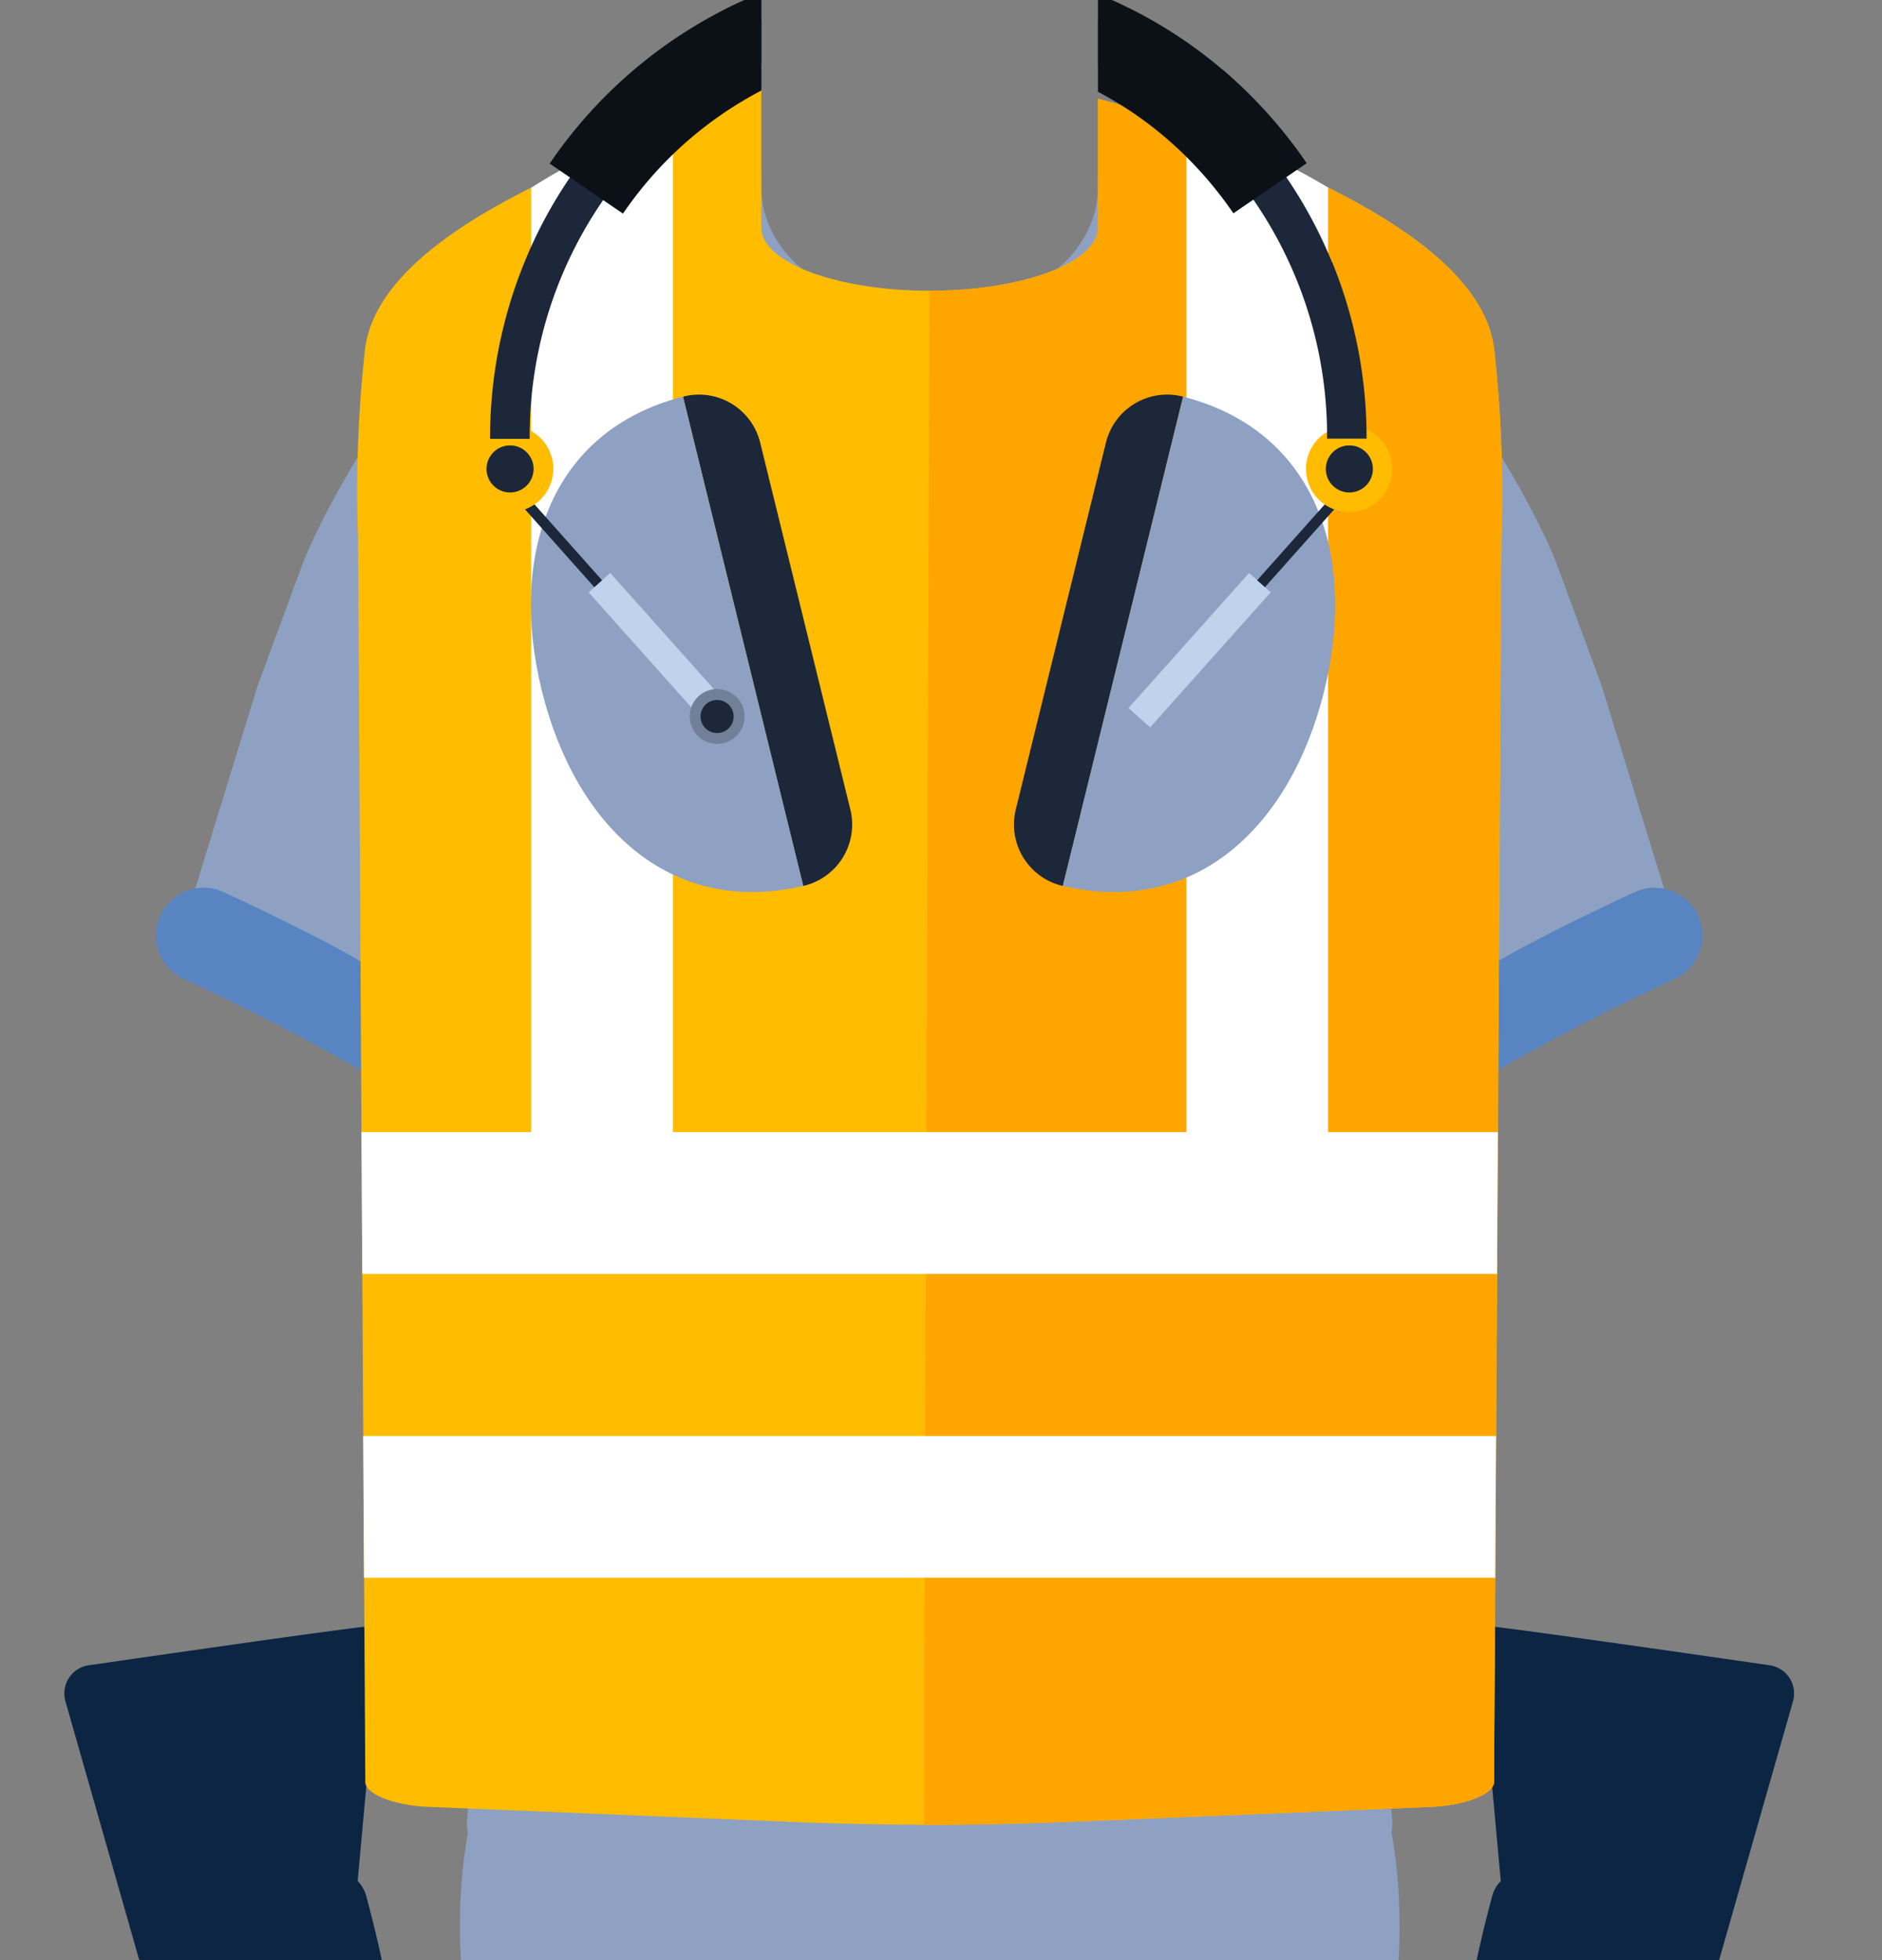<svg xmlns="http://www.w3.org/2000/svg" xmlns:xlink="http://www.w3.org/1999/xlink" width="48" height="50" viewBox="0 0 48 50">
  <rect x="0" y="0" width="48" height="50" fill="#808080" stroke="none"/>
  <defs>
    <clipPath id="clip-path">
      <rect id="Retângulo_3907" data-name="Retângulo 3907" width="48" height="50" transform="translate(0.258 -0.397)" fill="#fff" stroke="#707070" stroke-width="1"/>
    </clipPath>
    <clipPath id="clip-path-2">
      <rect id="Retângulo_3905" data-name="Retângulo 3905" width="44.114" height="123.319" fill="none"/>
    </clipPath>
  </defs>
  <g id="Grupo_de_máscara_4" data-name="Grupo de máscara 4" transform="translate(-0.258 0.397)" clip-path="url(#clip-path)">
    <g id="Grupo_5752" data-name="Grupo 5752" transform="translate(1.9 -0.578)">
      <g id="Grupo_5751" data-name="Grupo 5751" clip-path="url(#clip-path-2)">
        <path id="Caminho_11655" data-name="Caminho 11655" d="M42.42,50.863a1.312,1.312,0,0,0,.021-.352L39.157,14.816A7.885,7.885,0,0,0,34.936,8.54v.34c0,1.635-1.6,2.959-3.577,2.959H29.927c-1.977,0-3.577-1.324-3.577-2.959V8.54a7.884,7.884,0,0,0-4.221,6.276l-3.284,35.7a1.3,1.3,0,0,0,.021.35,12.9,12.9,0,0,0-.2,2.26,12.2,12.2,0,0,0,11.98,12.4,12.2,12.2,0,0,0,11.98-12.4,12.88,12.88,0,0,0-.2-2.262" transform="translate(-8.575 -3.924)" fill="#8ea1c2"/>
        <path id="Caminho_11656" data-name="Caminho 11656" d="M42.444,99.186c-.2,2.441-2.929,4.24-5.066,5.4l0,.011-.114.079a11.612,11.612,0,0,1-5.372,1.953,7.675,7.675,0,0,1-2.7-.059,11.5,11.5,0,0,1-3.608-1.164c-.135-.053-.243-.1-.3-.128-2.091-1.065-6.15-3.1-6.4-6.092a36.394,36.394,0,0,1-.145-4.5H42.59a36.524,36.524,0,0,1-.146,4.5" transform="translate(-8.599 -43.503)" fill="#004a8d"/>
        <path id="Caminho_11657" data-name="Caminho 11657" d="M42.444,99.186c-.2,2.441-2.929,4.24-5.066,5.4l0,.011-.114.079a11.612,11.612,0,0,1-5.372,1.953,7.675,7.675,0,0,1-2.7-.059,11.5,11.5,0,0,1-3.608-1.164c-.135-.053-.243-.1-.3-.128-2.091-1.065-6.15-3.1-6.4-6.092a36.394,36.394,0,0,1-.145-4.5H42.59A36.524,36.524,0,0,1,42.444,99.186Z" transform="translate(-8.599 -43.503)" fill="none" stroke="#004a8d" stroke-linecap="round" stroke-linejoin="round" stroke-width="1.5"/>
        <path id="Caminho_11658" data-name="Caminho 11658" d="M24.3,130.349h0a3.2,3.2,0,0,1-3.237-3.065L19.91,97.857a3.2,3.2,0,0,1,3.725-3.295l3.655.61a3.2,3.2,0,0,1,2.66,3.477l-2.505,28.817a3.2,3.2,0,0,1-3.148,2.882" transform="translate(-9.146 -43.426)" fill="#004a8d"/>
        <path id="Caminho_11659" data-name="Caminho 11659" d="M24.3,130.349h0a3.2,3.2,0,0,1-3.237-3.065L19.91,97.857a3.2,3.2,0,0,1,3.725-3.295l3.655.61a3.2,3.2,0,0,1,2.66,3.477l-2.505,28.817A3.2,3.2,0,0,1,24.3,130.349Z" transform="translate(-9.146 -43.426)" fill="none" stroke="#004a8d" stroke-linecap="round" stroke-linejoin="round" stroke-width="1.5"/>
        <path id="Caminho_11660" data-name="Caminho 11660" d="M23.149,151.536a2.628,2.628,0,1,0,3.122-2.017,2.628,2.628,0,0,0-3.122,2.017" transform="translate(-10.608 -68.668)" fill="#004a8d"/>
        <path id="Caminho_11661" data-name="Caminho 11661" d="M23.149,151.536a2.628,2.628,0,1,0,3.122-2.017A2.628,2.628,0,0,0,23.149,151.536Z" transform="translate(-10.608 -68.668)" fill="none" stroke="#004a8d" stroke-linecap="round" stroke-linejoin="round" stroke-width="1.5"/>
        <path id="Caminho_11662" data-name="Caminho 11662" d="M22.847,101.272a3.391,3.391,0,1,0,4.028-2.6,3.391,3.391,0,0,0-4.028,2.6" transform="translate(-10.462 -45.298)" fill="#004a8d"/>
        <path id="Caminho_11663" data-name="Caminho 11663" d="M22.847,101.272a3.391,3.391,0,1,0,4.028-2.6A3.391,3.391,0,0,0,22.847,101.272Z" transform="translate(-10.462 -45.298)" fill="none" stroke="#004a8d" stroke-linecap="round" stroke-linejoin="round" stroke-width="1.5"/>
        <path id="Caminho_11664" data-name="Caminho 11664" d="M48.8,130.349h0a3.2,3.2,0,0,0,3.236-3.065l1.15-29.427a3.2,3.2,0,0,0-3.725-3.295l-3.655.61a3.2,3.2,0,0,0-2.659,3.477l2.5,28.817a3.2,3.2,0,0,0,3.148,2.882" transform="translate(-19.818 -43.426)" fill="#004a8d"/>
        <path id="Caminho_11665" data-name="Caminho 11665" d="M48.8,130.349h0a3.2,3.2,0,0,0,3.236-3.065l1.15-29.427a3.2,3.2,0,0,0-3.725-3.295l-3.655.61a3.2,3.2,0,0,0-2.659,3.477l2.5,28.817A3.2,3.2,0,0,0,48.8,130.349Z" transform="translate(-19.818 -43.426)" fill="none" stroke="#004a8d" stroke-linecap="round" stroke-linejoin="round" stroke-width="1.5"/>
        <path id="Caminho_11666" data-name="Caminho 11666" d="M54.033,151.536a2.628,2.628,0,1,1-3.122-2.017,2.628,2.628,0,0,1,3.122,2.017" transform="translate(-22.437 -68.668)" fill="#004a8d"/>
        <path id="Caminho_11667" data-name="Caminho 11667" d="M54.033,151.536a2.628,2.628,0,1,1-3.122-2.017A2.628,2.628,0,0,1,54.033,151.536Z" transform="translate(-22.437 -68.668)" fill="none" stroke="#004a8d" stroke-linecap="round" stroke-linejoin="round" stroke-width="1.5"/>
        <path id="Caminho_11668" data-name="Caminho 11668" d="M53.037,101.272a3.391,3.391,0,1,1-4.028-2.6,3.391,3.391,0,0,1,4.028,2.6" transform="translate(-21.285 -45.298)" fill="#004a8d"/>
        <path id="Caminho_11669" data-name="Caminho 11669" d="M53.037,101.272a3.391,3.391,0,1,1-4.028-2.6A3.391,3.391,0,0,1,53.037,101.272Z" transform="translate(-21.285 -45.298)" fill="none" stroke="#004a8d" stroke-linecap="round" stroke-linejoin="round" stroke-width="1.5"/>
        <path id="Caminho_11670" data-name="Caminho 11670" d="M46.827,151.79a3.264,3.264,0,1,1,6.482.523l-.582,6.769.076.094-1.323,21.143a.618.618,0,0,1-.595.59l-4.42.079a.62.62,0,0,1-.617-.654Z" transform="translate(-21.064 -68.227)" fill="#004a8d"/>
        <path id="Caminho_11671" data-name="Caminho 11671" d="M46.827,151.79a3.264,3.264,0,1,1,6.482.523l-.582,6.769.076.094-1.323,21.143a.618.618,0,0,1-.595.59l-4.42.079a.62.62,0,0,1-.617-.654Z" transform="translate(-21.064 -68.227)" fill="none" stroke="#004a8d" stroke-linecap="round" stroke-linejoin="round" stroke-width="1.5"/>
        <path id="Caminho_11672" data-name="Caminho 11672" d="M54.061,151.689a2.628,2.628,0,1,1-3-2.2,2.628,2.628,0,0,1,3,2.2" transform="translate(-22.437 -68.669)" fill="#004a8d"/>
        <path id="Caminho_11673" data-name="Caminho 11673" d="M54.061,151.689a2.628,2.628,0,1,1-3-2.2A2.628,2.628,0,0,1,54.061,151.689Z" transform="translate(-22.437 -68.669)" fill="none" stroke="#004a8d" stroke-linecap="round" stroke-linejoin="round" stroke-width="1.5"/>
        <path id="Caminho_11674" data-name="Caminho 11674" d="M28.46,151.79a3.265,3.265,0,1,0-6.482.523l.583,6.769-.076.094,1.323,21.143a.618.618,0,0,0,.595.59l4.419.079a.62.62,0,0,0,.617-.654Z" transform="translate(-10.085 -68.227)" fill="#004a8d"/>
        <path id="Caminho_11675" data-name="Caminho 11675" d="M28.46,151.79a3.265,3.265,0,1,0-6.482.523l.583,6.769-.076.094,1.323,21.143a.618.618,0,0,0,.595.59l4.419.079a.62.62,0,0,0,.617-.654Z" transform="translate(-10.085 -68.227)" fill="none" stroke="#004a8d" stroke-linecap="round" stroke-linejoin="round" stroke-width="1.5"/>
        <path id="Caminho_11676" data-name="Caminho 11676" d="M23.121,151.689a2.628,2.628,0,1,0,3-2.2,2.628,2.628,0,0,0-3,2.2" transform="translate(-10.608 -68.669)" fill="#004a8d"/>
        <path id="Caminho_11677" data-name="Caminho 11677" d="M23.121,151.689a2.628,2.628,0,1,0,3-2.2A2.628,2.628,0,0,0,23.121,151.689Z" transform="translate(-10.608 -68.669)" fill="none" stroke="#004a8d" stroke-linecap="round" stroke-linejoin="round" stroke-width="1.5"/>
        <path id="Caminho_11678" data-name="Caminho 11678" d="M16.645,10.574c-3.078.012-7.078,6.816-7.85,8.862l-1.144,3.1-1.722,5.6s7.255,5.759,7.9,3.428c1.688-6.074,4.731-17.025,4.739-17.051.324-1.118-.182-3.731-1.689-3.927a1.73,1.73,0,0,0-.237-.015" transform="translate(-2.724 -4.858)" fill="#8ea1c2"/>
        <path id="Caminho_11679" data-name="Caminho 11679" d="M54.182,10.574c3.078.012,7.078,6.816,7.85,8.862l1.144,3.1,1.722,5.6S57.643,33.9,57,31.566c-1.688-6.074-4.731-17.025-4.739-17.051-.324-1.118.182-3.731,1.689-3.927a1.73,1.73,0,0,1,.237-.015" transform="translate(-23.966 -4.858)" fill="#8ea1c2"/>
        <path id="Caminho_11680" data-name="Caminho 11680" d="M21.836,181.763c0-.033-.044-.3-.1-.707-.11-.77-.289-2.054-.431-3.285-.157-1.365-.344-2.987-.559-4.681-.024-.19-.051-.392-.079-.6a11.579,11.579,0,0,1,4.326-5.213l3.365-.211c-.143,4.2.323,13.546-.839,17.292-1.008,3.747-3.462,6.395-6.814,5.024.134-.975,1.263-6.749,1.135-7.62" transform="translate(-9.494 -76.758)" fill="#0b151d"/>
        <path id="Caminho_11681" data-name="Caminho 11681" d="M10.227,217.789c.965,1.348,3.582,1.814,5.567.794,3.884-2.171,2.852-3.405,4.829-4.918.33-.267.623-.515.9-.71a11.691,11.691,0,0,1-.6-1.157c-.044-.118.487-.278.589-.334a17.448,17.448,0,0,1,2.105-1,.151.151,0,0,1,.214.11l.015.07.014-.005c.342-.148.695-.628.867-.5-.006-.116-.008-.215-.008-.221.07-.009-.014.05.008.221h0a4.361,4.361,0,0,1,.352,1.307c.053.419-.417.839-.516.923,0,0-.091-.129-.162-.065l-.144.134c-.046.036,0,.121.037.169h0a2.544,2.544,0,0,1-.461.368c-.048-.03-.079-.1-.126-.066a1.969,1.969,0,0,0-.169.108c-.047.038-.029.1-.012.161a2.243,2.243,0,0,1-.5.324s-.075-.142-.124-.1l-.171.1c-.05.043-.008.085.015.148a1.418,1.418,0,0,1-.6.249.355.355,0,0,1-.274-.124.476.476,0,0,0-.549-.122,2.2,2.2,0,0,0-.505.332c-1.2,1.024-1.081,1.1-1.448,2.559a2.48,2.48,0,0,1-.622.978.205.205,0,0,0-.225.009c-.057.047-.114.1-.171.142a.186.186,0,0,0-.015.249,8.846,8.846,0,0,1-.85.667.237.237,0,0,0-.266-.016l-.182.138a.169.169,0,0,0-.044.2c-.165.1-.332.2-.5.291-.1.052-.194.1-.292.146a.282.282,0,0,0-.246-.057l-.234.075a.157.157,0,0,0-.1.2,5.18,5.18,0,0,1-1.172.205.33.33,0,0,0-.288-.174l-.266.014a.159.159,0,0,0-.16.158,4.339,4.339,0,0,1-3.263-1.536c-.049-.065-.271-.419-.241-.437" transform="translate(-4.697 -96.443)" fill="#131a24"/>
        <path id="Caminho_11682" data-name="Caminho 11682" d="M10.009,217.548c.955,1.354,3.513,1.777,5.5.765,3.895-2.145,2.87-3.427,4.884-4.922,1.657-1.224,2.358-.876,3.52-1.862a2.2,2.2,0,0,0,.7-1.6c0-.012,0-.024,0-.036.084-.012.066.2.053.322a2.607,2.607,0,0,1-.7,1.589c-1.116,1.015-1.774.657-3.384,1.9-1.971,1.516-.9,2.783-4.769,4.969-2.09,1.079-4.875.457-5.771-1.031-.043-.068-.05-.081-.023-.1" transform="translate(-4.591 -96.435)" fill="#4e2b11"/>
        <path id="Caminho_11683" data-name="Caminho 11683" d="M9.66,212.567a3.844,3.844,0,0,1,2.18-4.2c2.842-1.068,2.137-1.8,2.884-3.307,1.524-3.067,2.5-3.764,5.313-4.935,2.723-1.337,3.1-.079,2.583.918-.784.9,1.5,1.322,1.5,1.391-.252.919.359,1.243.314,2.742a2.2,2.2,0,0,1-.7,1.6c-1.162.985-1.864.639-3.521,1.862-2.014,1.5-.989,2.777-4.884,4.922-2.092,1.063-4.838.536-5.669-.99" transform="translate(-4.413 -91.679)" fill="#4e2b11"/>
        <path id="Caminho_11684" data-name="Caminho 11684" d="M15.918,211.782c-1.872,1.144-5.173,3.72-6.026-.339-.485-1.829,1.318-3.455,2.191-3.778a10.644,10.644,0,0,0,4.634-2.964,3.46,3.46,0,0,0,.639-1.841,4.844,4.844,0,0,1,5.712-4.182l.437,1.021a12.3,12.3,0,0,1,1.017,4.288c.011.255.013.513,0,.766a2.2,2.2,0,0,1-.7,1.6c-1.163.985-1.863.639-3.52,1.862a5.6,5.6,0,0,0-1.482,1.777c-.83-1.016-1.681,1.38-2.909,1.792" transform="translate(-4.508 -91.257)" fill="#633c1a"/>
        <path id="Caminho_11685" data-name="Caminho 11685" d="M10.368,219.637c.15,2.358,4.161,1.268,5.448-.279,1.037-1.061,2.091-1.282,2.921-.266a7.12,7.12,0,0,1-3.4,3.145c-2.092,1.063-4.986.608-5.669-.991-.276-.645.677-1.038.7-1.609" transform="translate(-4.417 -100.359)" fill="#4e2b11"/>
        <path id="Caminho_11686" data-name="Caminho 11686" d="M10.832,217.03c-.7-.085-1.3-.549-1.2-.861a3.608,3.608,0,0,1,1.6-3.037,7.932,7.932,0,0,0,3.5-3.385c.351.4,2.028.955,1.968,1.671.159,2.016-3.642,5.861-5.869,5.613" transform="translate(-4.422 -96.367)" fill="#4e2b11"/>
        <path id="Caminho_11687" data-name="Caminho 11687" d="M32.874,204.686c-.023.061-.037.1-.041.11-.237.917.386.967.314,2.742a2.2,2.2,0,0,1-.7,1.6c-1.163.985-1.864.639-3.521,1.862-.129.1-.245.2-.354.3,2.784-2.432.829-5.161,4.3-6.613" transform="translate(-13.129 -94.042)" fill="#4e2b11"/>
        <path id="Caminho_11688" data-name="Caminho 11688" d="M17.007,211.035a2.479,2.479,0,0,1-1.988-.341c.447.278,1.556,2.354,1.131,2.033-.667-.5-1.634-.557-1.989-.792a15.9,15.9,0,0,0,1.129,1.783,10.876,10.876,0,0,0-2.274-.8,4.836,4.836,0,0,1,.916,1.922,8.07,8.07,0,0,0-2.049-1.023c.169.66.375.652.741,1.909.012.04.039.015,0,0a8.168,8.168,0,0,1-1.843-.885" transform="translate(-4.953 -96.802)" fill="none" stroke="#040506" stroke-linecap="round" stroke-linejoin="round" stroke-width="1"/>
        <path id="Caminho_11689" data-name="Caminho 11689" d="M22.724,185.885c-1.685-3.281-2-14.073-2.408-18.083q4.478-.048,8.921-.066c-.022.732-.044,1.572-.061,2.435-.03,1.565-.042,3.2-.016,4.4.034,1.553.094,3.038.15,4.287.05,1.127.078,2.3.094,3.011.008.376.011.619.012.649a43.619,43.619,0,0,0,1.371,6.726c-3.394,1.858-6.61-.015-8.063-3.356" transform="translate(-9.334 -77.066)" fill="#091e2d"/>
        <path id="Caminho_11690" data-name="Caminho 11690" d="M20.888,173.632c-.194-2.146-.409-4.26-.572-5.829q4.478-.049,8.921-.066c-.05,1.641-.1,3.821-.091,5.578q-4.113.146-8.259.318" transform="translate(-9.334 -77.066)" fill="#1c2739"/>
        <path id="Caminho_11691" data-name="Caminho 11691" d="M20.311,167.111c0-.169,0-.337-.005-.505a.317.317,0,0,1,.294-.338q4.156-.025,8.282-.024a.336.336,0,0,1,.317.321q.016.24.034.481-4.443.018-8.921.066" transform="translate(-9.329 -76.38)" fill="#091e2d"/>
        <path id="Caminho_11692" data-name="Caminho 11692" d="M30.027,174q.228,4.274.544,8.522a1.685,1.685,0,0,0,1.849,1.532l1.444-.119c-.015-.707-.044-1.884-.094-3.011-.056-1.248-.116-2.734-.149-4.287-.026-1.2-.015-2.833.016-4.4l-2.135.04A1.57,1.57,0,0,0,30.027,174" transform="translate(-13.795 -79.135)" fill="#1c2739"/>
        <path id="Caminho_11693" data-name="Caminho 11693" d="M32.161,187.414a1,1,0,0,0,1.076.912.959.959,0,0,0,.9-1.047q-.04-.411-.078-.823A1.02,1.02,0,0,0,33,185.538a.964.964,0,0,0-.9,1.045q.032.416.064.832" transform="translate(-14.745 -85.244)" fill="#091e2d"/>
        <path id="Caminho_11694" data-name="Caminho 11694" d="M22.026,176.343q2.183-.08,4.356-.154-.019-.349-.038-.7-2.162.064-4.334.136.007.357.015.715" transform="translate(-10.113 -80.629)" fill="#091e2d"/>
        <path id="Caminho_11695" data-name="Caminho 11695" d="M21.972,173.765q2.161-.063,4.313-.119-.019-.349-.036-.7-2.141.048-4.291.1.006.358.014.715" transform="translate(-10.088 -79.46)" fill="#091e2d"/>
        <path id="Caminho_11696" data-name="Caminho 11696" d="M53.277,181.763c0-.033.044-.3.1-.707.11-.77.289-2.054.431-3.285.157-1.365.344-2.987.559-4.681.024-.19.051-.392.079-.6a11.579,11.579,0,0,0-4.326-5.213l-3.365-.211c.143,4.2-.323,13.546.839,17.292,1.008,3.747,3.462,6.395,6.814,5.024-.134-.975-1.263-6.749-1.135-7.62" transform="translate(-21.484 -76.758)" fill="#0b151d"/>
        <path id="Caminho_11697" data-name="Caminho 11697" d="M58.793,217.789c-.965,1.348-3.582,1.814-5.567.794-3.884-2.171-2.852-3.405-4.829-4.918-.33-.267-.623-.515-.9-.71a11.691,11.691,0,0,0,.6-1.157c.044-.118-.487-.278-.589-.334a17.448,17.448,0,0,0-2.105-1,.151.151,0,0,0-.214.11l-.015.07-.014-.005c-.342-.148-.695-.628-.867-.5.006-.116.008-.215.008-.221-.07-.009.014.05-.008.221h0a4.361,4.361,0,0,0-.352,1.307c-.053.419.417.839.516.923,0,0,.091-.129.162-.065l.144.134c.046.036,0,.121-.037.169h0a2.544,2.544,0,0,0,.461.368c.048-.03.079-.1.126-.066a1.969,1.969,0,0,1,.169.108c.047.038.029.1.012.161a2.243,2.243,0,0,0,.5.324s.075-.142.124-.1l.171.1c.05.043.008.085-.015.148a1.418,1.418,0,0,0,.6.249.356.356,0,0,0,.274-.124.476.476,0,0,1,.549-.122,2.2,2.2,0,0,1,.505.332c1.2,1.024,1.081,1.1,1.448,2.559a2.48,2.48,0,0,0,.622.978.205.205,0,0,1,.225.009l.171.142a.186.186,0,0,1,.015.249,8.846,8.846,0,0,0,.85.667.237.237,0,0,1,.266-.016l.182.138a.169.169,0,0,1,.044.2c.165.1.332.2.5.291.1.052.194.1.292.146a.282.282,0,0,1,.246-.057l.234.075a.157.157,0,0,1,.1.2,5.179,5.179,0,0,0,1.172.205.33.33,0,0,1,.288-.174l.266.014a.159.159,0,0,1,.16.158,4.339,4.339,0,0,0,3.263-1.536c.049-.065.271-.419.241-.437" transform="translate(-20.186 -96.443)" fill="#131a24"/>
        <path id="Caminho_11698" data-name="Caminho 11698" d="M59.165,217.548c-.955,1.354-3.513,1.777-5.5.765-3.895-2.145-2.87-3.427-4.884-4.922-1.657-1.224-2.358-.876-3.52-1.862a2.2,2.2,0,0,1-.7-1.6c0-.012,0-.024,0-.036-.084-.012-.066.2-.053.322a2.607,2.607,0,0,0,.7,1.589c1.116,1.015,1.774.657,3.384,1.9,1.971,1.516.9,2.783,4.769,4.969,2.09,1.079,4.875.457,5.771-1.031.043-.068.05-.081.023-.1" transform="translate(-20.446 -96.435)" fill="#4e2b11"/>
        <path id="Caminho_11699" data-name="Caminho 11699" d="M59.387,212.567a3.844,3.844,0,0,0-2.18-4.2c-2.842-1.068-2.137-1.8-2.884-3.307-1.524-3.067-2.5-3.764-5.313-4.935-2.723-1.337-3.1-.079-2.583.918.784.9-1.5,1.322-1.5,1.391.252.919-.359,1.243-.314,2.742a2.2,2.2,0,0,0,.7,1.6c1.162.985,1.864.639,3.521,1.862,2.014,1.5.989,2.777,4.884,4.922,2.092,1.063,4.838.536,5.669-.99" transform="translate(-20.497 -91.679)" fill="#4e2b11"/>
        <path id="Caminho_11700" data-name="Caminho 11700" d="M53.22,211.782c1.872,1.144,5.173,3.72,6.025-.339.485-1.829-1.318-3.455-2.191-3.778a10.639,10.639,0,0,1-4.634-2.964,3.456,3.456,0,0,1-.64-1.841,4.843,4.843,0,0,0-5.711-4.182l-.437,1.021a12.3,12.3,0,0,0-1.017,4.288c-.011.255-.013.513,0,.766a2.2,2.2,0,0,0,.7,1.6c1.163.985,1.863.639,3.52,1.862a5.6,5.6,0,0,1,1.482,1.777c.83-1.016,1.682,1.38,2.909,1.792" transform="translate(-20.494 -91.257)" fill="#633c1a"/>
        <path id="Caminho_11701" data-name="Caminho 11701" d="M63.529,219.637c-.15,2.358-4.161,1.268-5.448-.279-1.037-1.061-2.091-1.282-2.921-.266a7.12,7.12,0,0,0,3.4,3.145c2.092,1.063,4.986.608,5.669-.991.276-.645-.677-1.038-.7-1.609" transform="translate(-25.343 -100.359)" fill="#4e2b11"/>
        <path id="Caminho_11702" data-name="Caminho 11702" d="M64.8,217.03c.7-.085,1.3-.549,1.2-.861a3.608,3.608,0,0,0-1.6-3.037,7.932,7.932,0,0,1-3.5-3.385c-.351.4-2.028.955-1.968,1.671-.159,2.016,3.642,5.861,5.869,5.613" transform="translate(-27.073 -96.367)" fill="#4e2b11"/>
        <path id="Caminho_11703" data-name="Caminho 11703" d="M44.886,204.686c.023.061.037.1.041.11.237.917-.386.967-.314,2.742a2.2,2.2,0,0,0,.7,1.6c1.163.985,1.864.639,3.521,1.862.129.1.245.2.354.3-2.784-2.432-.829-5.161-4.3-6.613" transform="translate(-20.495 -94.042)" fill="#4e2b11"/>
        <path id="Caminho_11704" data-name="Caminho 11704" d="M59.352,211.035a2.479,2.479,0,0,0,1.988-.341c-.447.278-1.556,2.354-1.131,2.033.667-.5,1.634-.557,1.989-.792a15.9,15.9,0,0,1-1.129,1.783,10.876,10.876,0,0,1,2.274-.8,4.836,4.836,0,0,0-.916,1.922,8.07,8.07,0,0,1,2.049-1.023c-.169.66-.375.652-.741,1.909-.012.04-.039.015,0,0a8.169,8.169,0,0,0,1.843-.885" transform="translate(-27.269 -96.802)" fill="none" stroke="#040506" stroke-linecap="round" stroke-linejoin="round" stroke-width="1"/>
        <path id="Caminho_11705" data-name="Caminho 11705" d="M50.027,185.885c1.685-3.281,2-14.073,2.408-18.083q-4.478-.048-8.921-.066c.022.732.044,1.572.061,2.435.03,1.565.042,3.2.016,4.4-.034,1.553-.094,3.038-.15,4.287-.05,1.127-.078,2.3-.094,3.011-.008.376-.011.619-.012.649a43.618,43.618,0,0,1-1.371,6.726c3.394,1.858,6.61-.015,8.063-3.356" transform="translate(-19.28 -77.066)" fill="#091e2d"/>
        <path id="Caminho_11706" data-name="Caminho 11706" d="M53.18,173.632c.194-2.146.409-4.26.572-5.829q-4.478-.049-8.921-.066c.05,1.641.1,3.821.091,5.578q4.113.146,8.259.318" transform="translate(-20.597 -77.066)" fill="#1c2739"/>
        <path id="Caminho_11707" data-name="Caminho 11707" d="M53.752,167.111c0-.169,0-.337.005-.505a.317.317,0,0,0-.294-.338q-4.156-.025-8.282-.024a.336.336,0,0,0-.317.321q-.016.24-.034.481,4.443.018,8.921.066" transform="translate(-20.597 -76.38)" fill="#091e2d"/>
        <path id="Caminho_11708" data-name="Caminho 11708" d="M48.36,174q-.228,4.274-.544,8.522a1.685,1.685,0,0,1-1.849,1.532l-1.444-.119c.015-.707.044-1.884.094-3.011.056-1.248.116-2.734.149-4.287.026-1.2.015-2.833-.016-4.4l2.135.04A1.57,1.57,0,0,1,48.36,174" transform="translate(-20.456 -79.135)" fill="#1c2739"/>
        <path id="Caminho_11709" data-name="Caminho 11709" d="M47.748,187.414a1,1,0,0,1-1.076.912.959.959,0,0,1-.9-1.047q.04-.411.078-.823a1.02,1.02,0,0,1,1.063-.919.964.964,0,0,1,.9,1.045q-.032.416-.064.832" transform="translate(-21.028 -85.244)" fill="#091e2d"/>
        <path id="Caminho_11710" data-name="Caminho 11710" d="M55.908,176.343q-2.183-.08-4.356-.154.019-.349.038-.7,2.162.064,4.334.136-.007.357-.015.715" transform="translate(-23.685 -80.629)" fill="#091e2d"/>
        <path id="Caminho_11711" data-name="Caminho 11711" d="M56,173.765q-2.161-.063-4.313-.119.019-.349.036-.7,2.141.048,4.291.1-.006.358-.014.715" transform="translate(-23.747 -79.46)" fill="#091e2d"/>
        <path id="Caminho_11712" data-name="Caminho 11712" d="M4.419,43.93a1.219,1.219,0,0,1,1.631-1.59c.958.444,1.892.9,2.777,1.368.938.491,1.342.819,2.2,1.335a1.232,1.232,0,0,1,.59,1.81.843.843,0,0,1-1.334.464c-.822-.492-1.693-.981-2.59-1.451-.85-.445-1.748-.888-2.67-1.315a1.214,1.214,0,0,1-.606-.622" transform="translate(-1.984 -19.401)" fill="#5984c2"/>
        <path id="Caminho_11713" data-name="Caminho 11713" d="M7.709,84.013a.856.856,0,0,0-.229-.421l.552-6.051a.4.4,0,0,0-.441-.431c-1.385.17-5.265.73-6.97.977a.726.726,0,0,0-.594.919L2.2,86.624a18.228,18.228,0,0,0,.979,8.354,2.905,2.905,0,0,0,.925,1.45c3.335,2.484,2.78-6.239,2.6-7.509A6.817,6.817,0,0,0,7.68,91.58a.621.621,0,0,0,1.145-.334,33.322,33.322,0,0,0-1.116-7.234" transform="translate(0 -35.427)" fill="#0b2543"/>
        <path id="Caminho_11714" data-name="Caminho 11714" d="M70.838,43.93a1.219,1.219,0,0,0-1.631-1.59c-.958.444-1.892.9-2.777,1.368-.938.491-1.342.819-2.2,1.335a1.232,1.232,0,0,0-.59,1.81.843.843,0,0,0,1.334.464c.822-.492,1.693-.981,2.59-1.451.85-.445,1.748-.888,2.67-1.315a1.214,1.214,0,0,0,.606-.622" transform="translate(-29.159 -19.401)" fill="#5984c2"/>
        <path id="Caminho_11715" data-name="Caminho 11715" d="M66.4,84.013a.856.856,0,0,1,.229-.421l-.552-6.051a.4.4,0,0,1,.441-.431c1.385.17,5.265.73,6.97.977a.726.726,0,0,1,.594.919l-2.174,7.617a18.228,18.228,0,0,1-.979,8.354A2.905,2.905,0,0,1,70,96.427c-3.335,2.484-2.78-6.239-2.6-7.509a6.817,6.817,0,0,1-.968,2.662.621.621,0,0,1-1.145-.334A33.322,33.322,0,0,1,66.4,84.013" transform="translate(-29.994 -35.427)" fill="#0b2543"/>
        <path id="Caminho_11716" data-name="Caminho 11716" d="M15.647,48.341c-.867-.031-1.591-.306-1.636-.613l-.077-12.984-.021-3.617-.087-15.191A32.592,32.592,0,0,1,14,11.193c.184-1.73,2.155-3.116,4.237-4.154.658-.331,1.33-.627,1.957-.888l.132-.083c.5-.254,1.01-.484,1.529-.69A18.214,18.214,0,0,1,24.112,4.5V8.055c0,.889,1.922,1.61,4.293,1.61S32.7,8.944,32.7,8.055h0V4.767a17.241,17.241,0,0,1,1.919.617c.143.045.358.118.369.122.975.379,2.3.888,3.583,1.528,2.082,1.041,4.053,2.427,4.237,4.157a32.592,32.592,0,0,1,.178,4.743L42.9,31.127l-.021,3.617L42.8,47.728c-.045.306-.77.582-1.64.613l-9.429.39c-1.058.042-2.124.063-3.186.066v0h-.278v0q-1.6-.006-3.189-.066Z" transform="translate(-6.336 -2.068)" fill="#ffbc00"/>
        <path id="Caminho_11717" data-name="Caminho 11717" d="M45,8.282h0V5a17.178,17.178,0,0,1,1.92.618c.165.05.3.092.367.119,2.557.994,7.521,2.891,7.82,5.689a32.74,32.74,0,0,1,.178,4.742L55.1,47.955c-.045.306-.769.583-1.638.614l-9.428.388c-1.061.043-2.125.063-3.188.069v0h-.278v0c0-4.625.1-27.834.129-39.132h.011c2.371,0,4.293-.721,4.293-1.61" transform="translate(-18.638 -2.295)" fill="#fea500"/>
        <path id="Caminho_11718" data-name="Caminho 11718" d="M14.017,53.758l.021,3.617H42.979L43,53.758Z" transform="translate(-6.44 -24.699)" fill="#fff"/>
        <path id="Caminho_11719" data-name="Caminho 11719" d="M22.023,7.785v26.8l3.617-.021V6.124a14.341,14.341,0,0,0-3.617,1.661" transform="translate(-10.118 -2.814)" fill="#fff"/>
        <path id="Caminho_11720" data-name="Caminho 11720" d="M52.935,6.336v28.35l3.617-.021V7.878A13.554,13.554,0,0,0,52.97,6.35a.292.292,0,0,1-.035-.014" transform="translate(-24.321 -2.911)" fill="#fff"/>
        <path id="Caminho_11721" data-name="Caminho 11721" d="M14.1,68.1l.021,3.617h28.85l.021-3.617Z" transform="translate(-6.479 -31.289)" fill="#fff"/>
        <path id="Caminho_11722" data-name="Caminho 11722" d="M29.213,19l-.025.007,3.065,12.48.025-.005a1.608,1.608,0,0,0,1.178-1.944l-2.3-9.36A1.607,1.607,0,0,0,29.213,19" transform="translate(-13.41 -8.707)" fill="#1c2739"/>
        <path id="Caminho_11723" data-name="Caminho 11723" d="M25.889,19.052c-3.407.875-4.445,4.077-3.6,7.5s3.244,5.781,6.669,4.979Z" transform="translate(-10.112 -8.753)" fill="#8ea1c2"/>
        <rect id="Retângulo_3901" data-name="Retângulo 3901" width="0.74" height="4.618" transform="matrix(0.746, -0.666, 0.666, 0.746, 13.37, 15.29)" fill="#c1d2ec"/>
        <rect id="Retângulo_3902" data-name="Retângulo 3902" width="0.265" height="2.998" transform="matrix(0.747, -0.665, 0.665, 0.747, 11.522, 12.92)" fill="#1c2739"/>
        <path id="Caminho_11724" data-name="Caminho 11724" d="M21.19,21.525a1.105,1.105,0,1,0-1.105,1.1,1.105,1.105,0,0,0,1.105-1.1" transform="translate(-8.72 -9.382)" fill="#ffbc00"/>
        <path id="Caminho_11725" data-name="Caminho 11725" d="M21.115,21.953a.6.6,0,1,0-.6.6.6.6,0,0,0,.6-.6" transform="translate(-9.148 -9.81)" fill="#1c2739"/>
        <path id="Caminho_11726" data-name="Caminho 11726" d="M49.092,19l.025.007-3.065,12.48-.025-.005a1.608,1.608,0,0,1-1.178-1.944l2.3-9.36A1.607,1.607,0,0,1,49.092,19" transform="translate(-20.584 -8.707)" fill="#1c2739"/>
        <path id="Caminho_11727" data-name="Caminho 11727" d="M50.179,19.052c3.407.875,4.445,4.077,3.6,7.5s-3.244,5.781-6.669,4.979Z" transform="translate(-21.646 -8.753)" fill="#8ea1c2"/>
        <path id="Caminho_11728" data-name="Caminho 11728" d="M30.9,33.547a.7.7,0,1,0-.7.7.7.7,0,0,0,.7-.7" transform="translate(-13.551 -15.09)" fill="#727f99"/>
        <path id="Caminho_11729" data-name="Caminho 11729" d="M30.859,33.787a.422.422,0,1,0-.422.422.421.421,0,0,0,.422-.422" transform="translate(-13.79 -15.329)" fill="#1c2739"/>
        <rect id="Retângulo_3903" data-name="Retângulo 3903" width="4.618" height="0.74" transform="matrix(0.666, -0.746, 0.746, 0.666, 27.14, 18.242)" fill="#c1d2ec"/>
        <rect id="Retângulo_3904" data-name="Retângulo 3904" width="2.998" height="0.265" transform="matrix(0.665, -0.747, 0.747, 0.665, 30.422, 14.983)" fill="#1c2739"/>
        <path id="Caminho_11730" data-name="Caminho 11730" d="M58.582,21.525a1.1,1.1,0,1,1,1.1,1.1,1.1,1.1,0,0,1-1.1-1.1" transform="translate(-26.915 -9.382)" fill="#ffbc00"/>
        <path id="Caminho_11731" data-name="Caminho 11731" d="M60.716,21.953a.6.6,0,1,0-.6.6.6.6,0,0,0,.6-.6" transform="translate(-27.343 -9.81)" fill="#1c2739"/>
        <path id="Caminho_11732" data-name="Caminho 11732" d="M27.007,1.26c-.031.014-.064.023-.1.036a11.127,11.127,0,0,0-3.552,2.482,11.555,11.555,0,0,0-2.39,3.675,11.843,11.843,0,0,0-.876,4.5H21.1a10.593,10.593,0,0,1,5.907-9.574Z" transform="translate(-9.232 -0.579)" fill="#1c2739"/>
        <path id="Caminho_11733" data-name="Caminho 11733" d="M54.738,7.475A11.558,11.558,0,0,0,52.348,3.8,11.121,11.121,0,0,0,48.8,1.318l-.029-.011V2.43a10.6,10.6,0,0,1,5.84,9.54h1.007a11.842,11.842,0,0,0-.876-4.5" transform="translate(-22.406 -0.6)" fill="#1c2739"/>
        <path id="Caminho_11734" data-name="Caminho 11734" d="M28.3,0c-.228.091-.453.185-.675.291A11.958,11.958,0,0,0,22.9,4.354l1.87,1.276A9.711,9.711,0,0,1,28.3,2.49Z" transform="translate(-10.523)" fill="#0c1117"/>
        <path id="Caminho_11735" data-name="Caminho 11735" d="M51.93,1.971A11.684,11.684,0,0,0,48.767.055V2.547a9.517,9.517,0,0,1,1.7,1.149,9.884,9.884,0,0,1,1.754,1.951l1.87-1.278a12.138,12.138,0,0,0-2.158-2.4" transform="translate(-22.406 -0.025)" fill="#0c1117"/>
      </g>
    </g>
  </g>
</svg>
